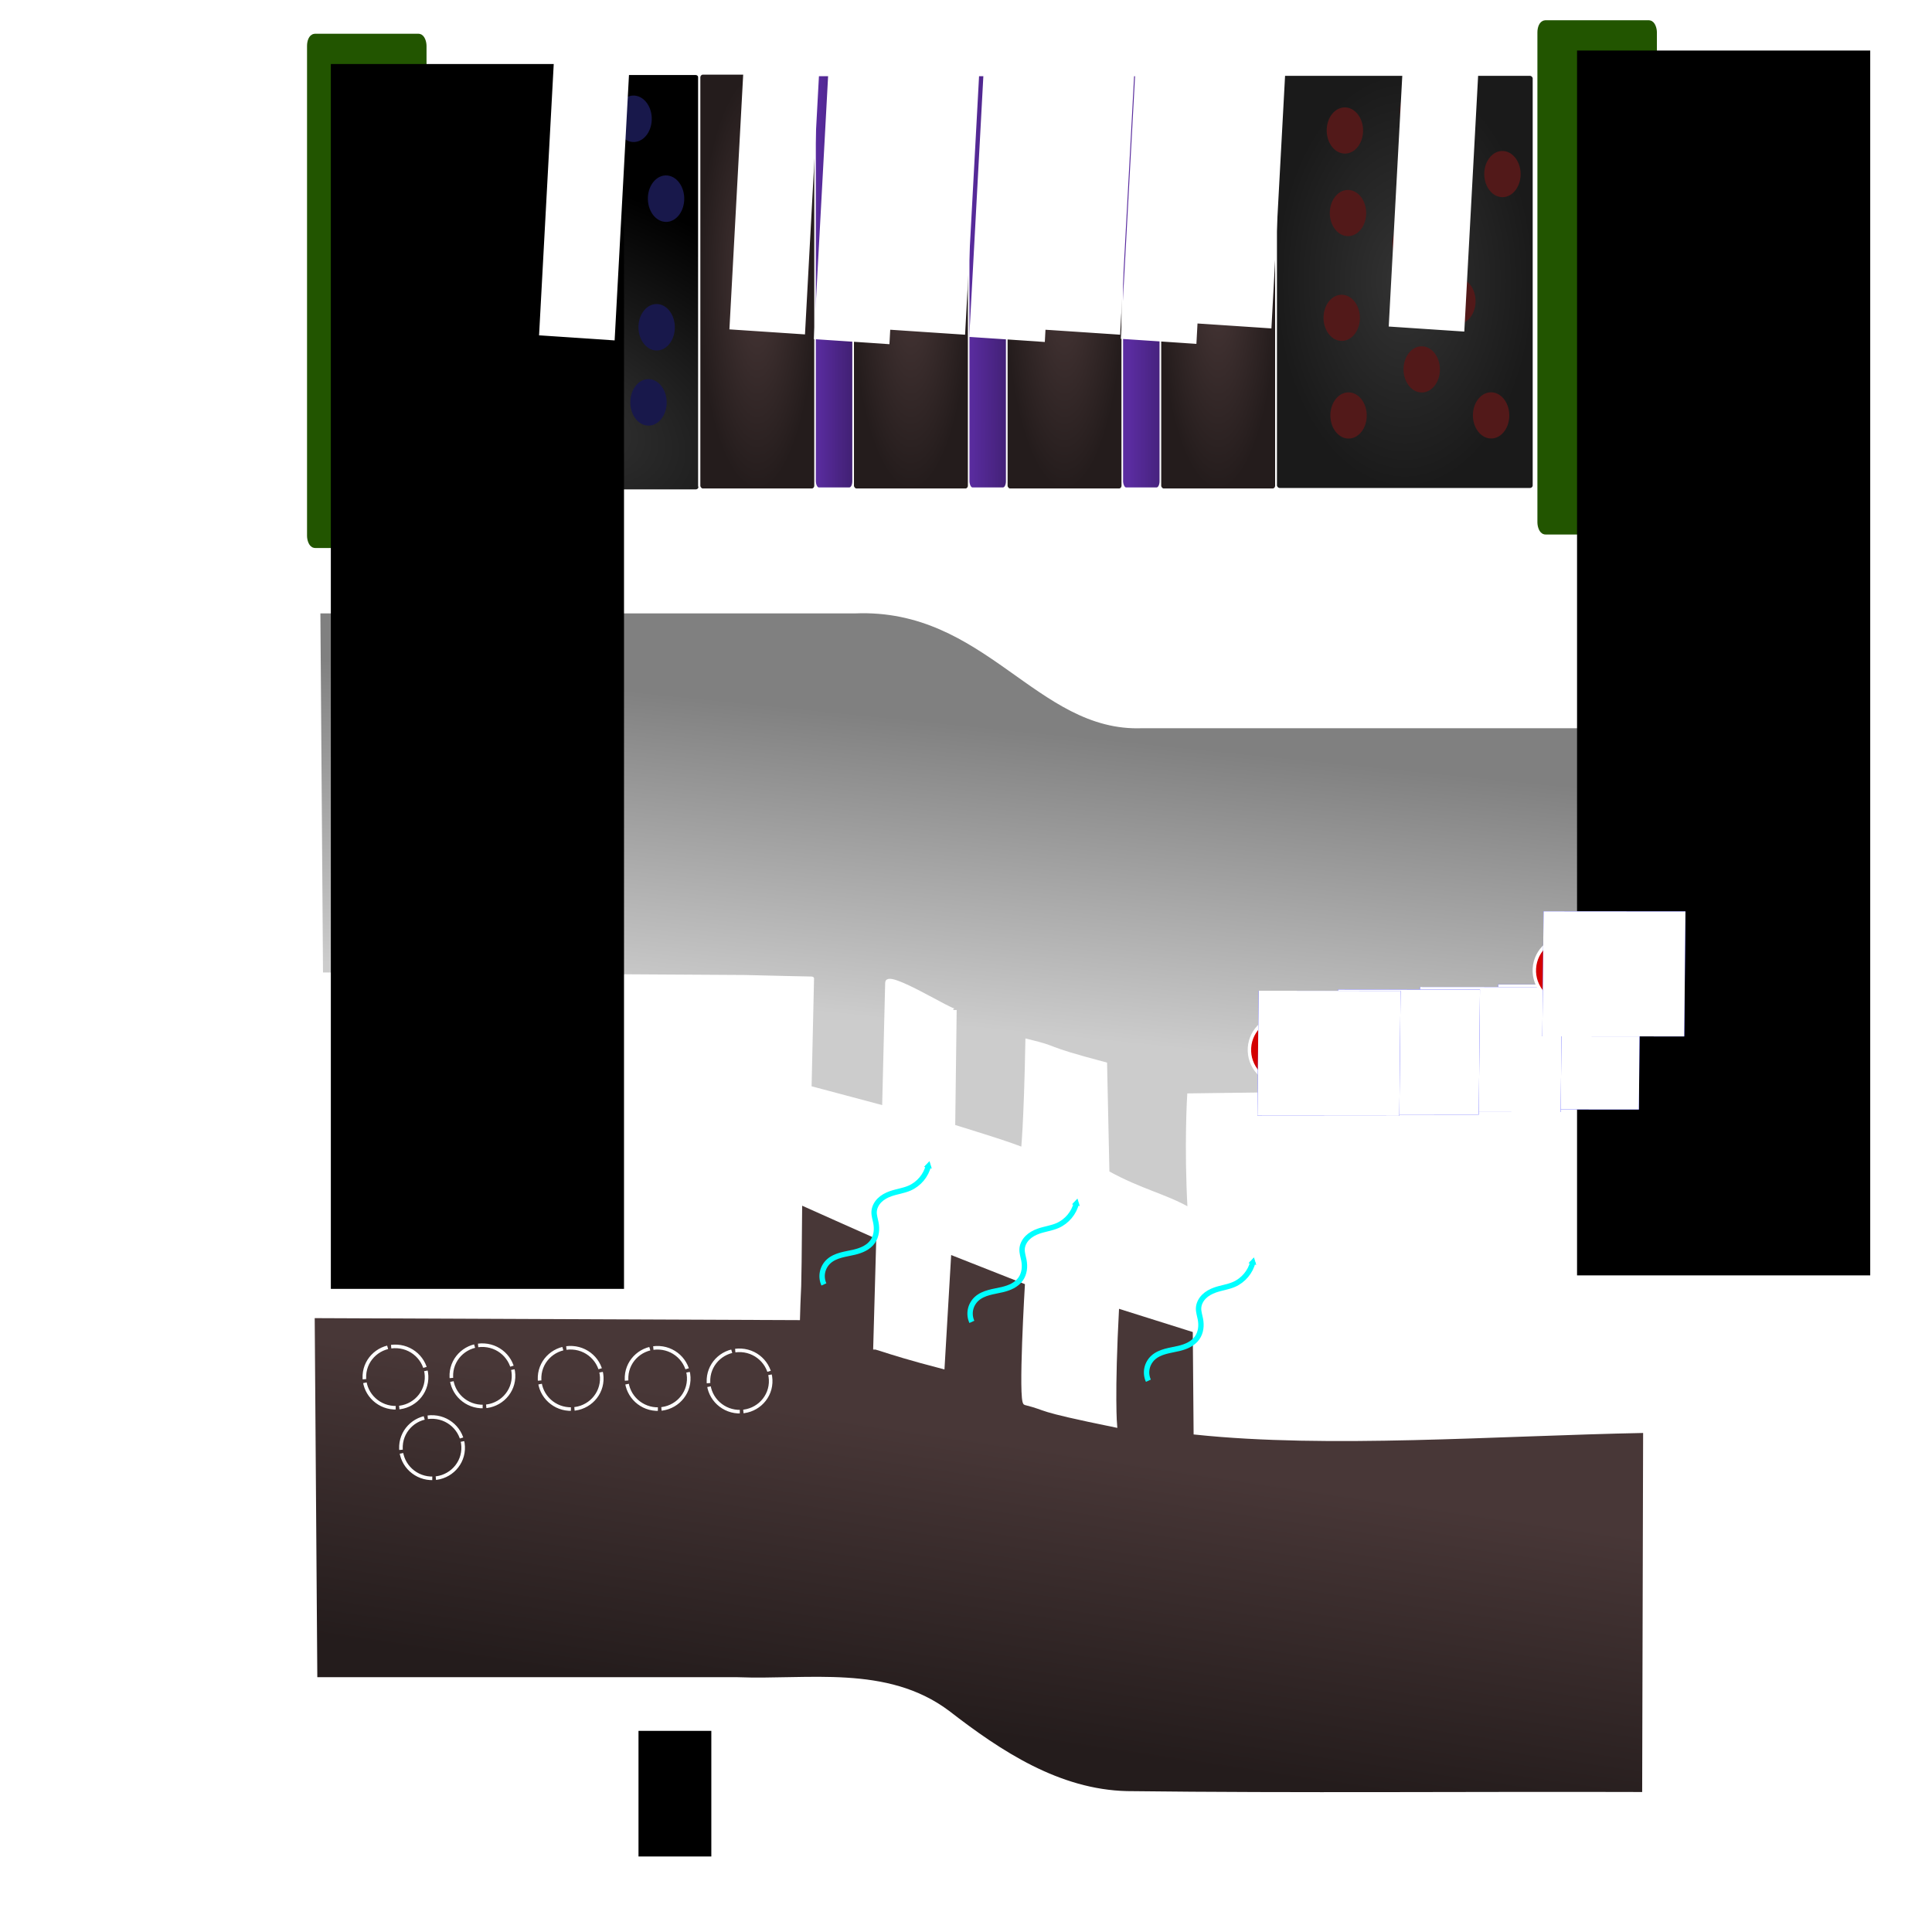 <?xml version="1.0" encoding="UTF-8" standalone="no"?>
<!-- Created with Inkscape (http://www.inkscape.org/) -->

<svg
   xmlns:osb="http://www.openswatchbook.org/uri/2009/osb"
   xmlns:dc="http://purl.org/dc/elements/1.1/"
   xmlns:cc="http://creativecommons.org/ns#"
   xmlns:rdf="http://www.w3.org/1999/02/22-rdf-syntax-ns#"
   xmlns:svg="http://www.w3.org/2000/svg"
   xmlns="http://www.w3.org/2000/svg"
   xmlns:xlink="http://www.w3.org/1999/xlink"
   xmlns:sodipodi="http://sodipodi.sourceforge.net/DTD/sodipodi-0.dtd"
   xmlns:inkscape="http://www.inkscape.org/namespaces/inkscape"
   width="1080mm"
   height="1080mm"
   viewBox="0 0 1080 1080"
   version="1.1"
   id="svg8"
   inkscape:version="0.92.4 (5da689c313, 2019-01-14)"
   sodipodi:docname="multiple quantum wells band with 3 photons.svg"
   inkscape:export-filename="C:\Users\buiba\Documents\GitHub\LEDLabGaN\GaN Android App v2\App Creation Material\Quantum Wells Lesson\Lesson II\4\45.png"
   inkscape:export-xdpi="25.400002"
   inkscape:export-ydpi="25.400002">
  <defs
     id="defs2">
    <marker
       inkscape:stockid="TriangleOutM"
       orient="auto"
       refY="0"
       refX="0"
       id="marker3010"
       style="overflow:visible"
       inkscape:isstock="true">
      <path
         inkscape:connector-curvature="0"
         id="path3008"
         d="M 5.77,0 -2.88,5 V -5 Z"
         style="fill:#00ffff;fill-opacity:1;fill-rule:evenodd;stroke:#00ffff;stroke-width:1pt;stroke-opacity:1"
         transform="scale(0.4)" />
    </marker>
    <inkscape:path-effect
       effect="spiro"
       id="path-effect3006"
       is_visible="true" />
    <marker
       inkscape:isstock="true"
       style="overflow:visible"
       id="marker2744"
       refX="0"
       refY="0"
       orient="auto"
       inkscape:stockid="TriangleOutM"
       inkscape:collect="always">
      <path
         transform="scale(0.4)"
         style="fill:#00ffff;fill-opacity:1;fill-rule:evenodd;stroke:#00ffff;stroke-width:1pt;stroke-opacity:1"
         d="M 5.77,0 -2.88,5 V -5 Z"
         id="path2742"
         inkscape:connector-curvature="0" />
    </marker>
    <inkscape:path-effect
       is_visible="true"
       id="path-effect2740"
       effect="spiro" />
    <marker
       inkscape:isstock="true"
       style="overflow:visible"
       id="marker4590"
       refX="0.0"
       refY="0.0"
       orient="auto"
       inkscape:stockid="TriangleOutM">
      <path
         transform="scale(0.4)"
         style="fill-rule:evenodd;stroke:#00ffff;stroke-width:1pt;stroke-opacity:1;fill:#00ffff;fill-opacity:1"
         d="M 5.77,0.0 L -2.88,5.0 L -2.88,-5.0 L 5.77,0.0 z "
         id="path4588" />
    </marker>
    <inkscape:path-effect
       is_visible="true"
       id="path-effect4586"
       effect="spiro" />
    <marker
       inkscape:stockid="TriangleOutL"
       orient="auto"
       refY="0.0"
       refX="0.0"
       id="TriangleOutL"
       style="overflow:visible"
       inkscape:isstock="true">
      <path
         id="path2014"
         d="M 5.77,0.0 L -2.88,5.0 L -2.88,-5.0 L 5.77,0.0 z "
         style="fill-rule:evenodd;stroke:#00ffff;stroke-width:1pt;stroke-opacity:1;fill:#00ffff;fill-opacity:1"
         transform="scale(0.8)" />
    </marker>
    <marker
       inkscape:stockid="Arrow1Lend"
       orient="auto"
       refY="0.0"
       refX="0.0"
       id="marker2250"
       style="overflow:visible;"
       inkscape:isstock="true">
      <path
         id="path2248"
         d="M 0.0,0.0 L 5.0,-5.0 L -12.5,0.0 L 5.0,5.0 L 0.0,0.0 z "
         style="fill-rule:evenodd;stroke:#00ffff;stroke-width:1pt;stroke-opacity:1;fill:#00ffff;fill-opacity:1"
         transform="scale(0.8) rotate(180) translate(12.5,0)" />
    </marker>
    <marker
       inkscape:stockid="Arrow1Send"
       orient="auto"
       refY="0.0"
       refX="0.0"
       id="Arrow1Send"
       style="overflow:visible;"
       inkscape:isstock="true">
      <path
         id="path1887"
         d="M 0.0,0.0 L 5.0,-5.0 L -12.5,0.0 L 5.0,5.0 L 0.0,0.0 z "
         style="fill-rule:evenodd;stroke:#00ffff;stroke-width:1pt;stroke-opacity:1;fill:#00ffff;fill-opacity:1"
         transform="scale(0.2) rotate(180) translate(6,0)" />
    </marker>
    <marker
       inkscape:stockid="Arrow1Lend"
       orient="auto"
       refY="0.0"
       refX="0.0"
       id="Arrow1Lend"
       style="overflow:visible;"
       inkscape:isstock="true">
      <path
         id="path1875"
         d="M 0.0,0.0 L 5.0,-5.0 L -12.5,0.0 L 5.0,5.0 L 0.0,0.0 z "
         style="fill-rule:evenodd;stroke:#00ffff;stroke-width:1pt;stroke-opacity:1;fill:#00ffff;fill-opacity:1"
         transform="scale(0.8) rotate(180) translate(12.5,0)" />
    </marker>
    <marker
       inkscape:stockid="Arrow1Mend"
       orient="auto"
       refY="0.0"
       refX="0.0"
       id="Arrow1Mend"
       style="overflow:visible;"
       inkscape:isstock="true">
      <path
         id="path1881"
         d="M 0.0,0.0 L 5.0,-5.0 L -12.5,0.0 L 5.0,5.0 L 0.0,0.0 z "
         style="fill-rule:evenodd;stroke:#00ffff;stroke-width:1pt;stroke-opacity:1;fill:#00ffff;fill-opacity:1"
         transform="scale(0.4) rotate(180) translate(10,0)" />
    </marker>
    <inkscape:path-effect
       effect="spiro"
       id="path-effect1870"
       is_visible="true" />
    <inkscape:path-effect
       effect="simplify"
       id="path-effect2964"
       is_visible="true"
       steps="1"
       threshold="0.01"
       smooth_angles="360"
       helper_size="0"
       simplify_individual_paths="false"
       simplify_just_coalesce="false"
       simplifyindividualpaths="false"
       simplifyJustCoalesce="false" />
    <linearGradient
       inkscape:collect="always"
       id="linearGradient2546">
      <stop
         style="stop-color:#000087;stop-opacity:1"
         offset="0"
         id="stop2542" />
      <stop
         style="stop-color:#070505;stop-opacity:0"
         offset="1"
         id="stop2544" />
    </linearGradient>
    <linearGradient
       inkscape:collect="always"
       id="linearGradient2447">
      <stop
         style="stop-color:#000080;stop-opacity:1;"
         offset="0"
         id="stop2443" />
      <stop
         style="stop-color:#808080;stop-opacity:0"
         offset="1"
         id="stop2445" />
    </linearGradient>
    <linearGradient
       inkscape:collect="always"
       id="linearGradient2433">
      <stop
         style="stop-color:#333333;stop-opacity:1;"
         offset="0"
         id="stop2429" />
      <stop
         style="stop-color:#1a1a1a;stop-opacity:1"
         offset="1"
         id="stop2431" />
    </linearGradient>
    <linearGradient
       inkscape:collect="always"
       id="linearGradient2401">
      <stop
         style="stop-color:#333333;stop-opacity:1"
         offset="0"
         id="stop2397" />
      <stop
         style="stop-color:#000000;stop-opacity:1"
         offset="1"
         id="stop2399" />
    </linearGradient>
    <linearGradient
       id="linearGradient2179"
       inkscape:collect="always">
      <stop
         id="stop2175"
         offset="0"
         style="stop-color:#000080;stop-opacity:1" />
      <stop
         id="stop2177"
         offset="1"
         style="stop-color:#0000ff;stop-opacity:1" />
    </linearGradient>
    <linearGradient
       id="linearGradient2147"
       osb:paint="gradient">
      <stop
         style="stop-color:#0000ff;stop-opacity:1"
         offset="0"
         id="stop2143" />
      <stop
         style="stop-color:#000080;stop-opacity:1"
         offset="1"
         id="stop2145" />
    </linearGradient>
    <linearGradient
       inkscape:collect="always"
       id="linearGradient2107">
      <stop
         style="stop-color:#483737;stop-opacity:1"
         offset="0"
         id="stop2103" />
      <stop
         style="stop-color:#241c1c;stop-opacity:1"
         offset="1"
         id="stop2105" />
    </linearGradient>
    <radialGradient
       inkscape:collect="always"
       xlink:href="#linearGradient2107"
       id="radialGradient2131"
       gradientUnits="userSpaceOnUse"
       gradientTransform="matrix(0.622,0.84,-0.49,0.363,191.551,-98.89)"
       cx="222.146"
       cy="-879.735"
       fx="222.146"
       fy="-879.735"
       r="371.549" />
    <radialGradient
       inkscape:collect="always"
       xlink:href="#linearGradient2179"
       id="radialGradient2153"
       gradientUnits="userSpaceOnUse"
       gradientTransform="matrix(1.15,-0.805,0.959,1.371,92.175,746.953)"
       cx="787.721"
       cy="-219.451"
       fx="787.721"
       fy="-219.451"
       r="236.619" />
    <radialGradient
       inkscape:collect="always"
       xlink:href="#linearGradient2546"
       id="radialGradient2163"
       gradientUnits="userSpaceOnUse"
       gradientTransform="matrix(1.716,0.145,-0.233,2.187,-677.742,-85.349)"
       cx="935.23"
       cy="-48.367"
       fx="935.23"
       fy="-48.367"
       r="27.915" />
    <radialGradient
       inkscape:collect="always"
       xlink:href="#linearGradient2546"
       id="radialGradient2169"
       gradientUnits="userSpaceOnUse"
       gradientTransform="matrix(2.265,-0.356,0.192,1.952,-933.506,695.913)"
       cx="809.003"
       cy="-436.114"
       fx="809.003"
       fy="-436.114"
       r="29.67" />
    <radialGradient
       inkscape:collect="always"
       xlink:href="#linearGradient2179"
       id="radialGradient2236"
       gradientUnits="userSpaceOnUse"
       gradientTransform="matrix(1.15,-0.805,0.959,1.371,562.813,746.953)"
       cx="510.333"
       cy="-371.315"
       fx="510.333"
       fy="-371.315"
       r="236.619" />
    <radialGradient
       inkscape:collect="always"
       xlink:href="#linearGradient2447"
       id="radialGradient2449"
       cx="663.532"
       cy="-331.692"
       fx="663.532"
       fy="-331.692"
       r="29.67"
       gradientTransform="matrix(2.875,1.054,-1.484,3.752,-1736.213,213.218)"
       gradientUnits="userSpaceOnUse" />
    <radialGradient
       inkscape:collect="always"
       xlink:href="#linearGradient2546"
       id="radialGradient2529"
       gradientUnits="userSpaceOnUse"
       gradientTransform="matrix(1.804,0.243,-0.251,1.692,-614.916,-104.652)"
       cx="734.03"
       cy="-117.57"
       fx="734.03"
       fy="-117.57"
       r="27.915" />
    <radialGradient
       inkscape:collect="always"
       xlink:href="#linearGradient2546"
       id="radialGradient2537"
       gradientUnits="userSpaceOnUse"
       gradientTransform="matrix(1.093,1.373,-1.575,1.378,-577.415,-793.189)"
       cx="663.532"
       cy="-331.692"
       fx="663.532"
       fy="-331.692"
       r="29.67" />
    <radialGradient
       inkscape:collect="always"
       xlink:href="#linearGradient2546"
       id="radialGradient2615"
       gradientUnits="userSpaceOnUse"
       gradientTransform="matrix(1.104,1.385,-1.562,1.36,-584.216,-800.942)"
       cx="663.532"
       cy="-331.692"
       fx="663.532"
       fy="-331.692"
       r="29.67" />
    <radialGradient
       inkscape:collect="always"
       xlink:href="#linearGradient2546"
       id="radialGradient2704"
       cx="783.418"
       cy="-298.443"
       fx="783.418"
       fy="-298.443"
       r="27.915"
       gradientTransform="matrix(1.661,0.64,-0.802,2.167,-761.654,-151.896)"
       gradientUnits="userSpaceOnUse" />
    <radialGradient
       inkscape:collect="always"
       xlink:href="#linearGradient2546"
       id="radialGradient2742"
       cx="651.788"
       cy="-158.012"
       fx="651.788"
       fy="-158.012"
       r="27.915"
       gradientTransform="matrix(1.587,-0.047,-0.011,2.163,-382.899,207.695)"
       gradientUnits="userSpaceOnUse" />
    <marker
       inkscape:stockid="EmptyTriangleInM"
       orient="auto"
       refY="0"
       refX="0"
       id="EmptyTriangleInM-2"
       style="overflow:visible"
       inkscape:isstock="true">
      <path
         inkscape:connector-curvature="0"
         id="path999-9"
         d="M 5.77,0 -2.88,5 V -5 Z"
         style="fill:#ffffff;fill-opacity:1;fill-rule:evenodd;stroke:#ffffff;stroke-width:1pt;stroke-opacity:1"
         transform="matrix(-0.4,0,0,-0.4,1.8,0)" />
    </marker>
    <linearGradient
       gradientTransform="matrix(0.942,0,0,0.942,748.634,-221.591)"
       inkscape:collect="always"
       xlink:href="#linearGradient982"
       id="linearGradient984"
       x1="231.99"
       y1="72.83"
       x2="249.018"
       y2="-94.973"
       gradientUnits="userSpaceOnUse" />
    <linearGradient
       inkscape:collect="always"
       id="linearGradient982">
      <stop
         style="stop-color:#cccccc;stop-opacity:1"
         offset="0"
         id="stop978" />
      <stop
         style="stop-color:#808080;stop-opacity:1"
         offset="1"
         id="stop980" />
    </linearGradient>
    <linearGradient
       inkscape:collect="always"
       xlink:href="#linearGradient2107"
       id="linearGradient1186"
       x1="1003.01"
       y1="36.638"
       x2="979.037"
       y2="198.804"
       gradientUnits="userSpaceOnUse"
       gradientTransform="matrix(0.942,0,0,0.942,30.302,30.276)" />
    <radialGradient
       inkscape:collect="always"
       xlink:href="#linearGradient2401"
       id="radialGradient1589-3"
       gradientUnits="userSpaceOnUse"
       gradientTransform="matrix(0.68,-1.076,2.238,0.868,1130.754,1028.208)"
       cx="596.017"
       cy="-535.643"
       fx="596.017"
       fy="-535.643"
       r="236.619" />
    <radialGradient
       inkscape:collect="always"
       xlink:href="#linearGradient2107"
       id="radialGradient1257-0"
       gradientUnits="userSpaceOnUse"
       gradientTransform="matrix(0.68,-2.018,2.238,1.628,1176.166,2357.339)"
       cx="370.882"
       cy="-232.243"
       fx="370.882"
       fy="-232.243"
       r="236.619" />
    <radialGradient
       inkscape:collect="always"
       xlink:href="#linearGradient2433"
       id="radialGradient2435-9"
       cx="224.894"
       cy="-231.402"
       fx="224.894"
       fy="-231.402"
       r="237.057"
       gradientTransform="matrix(3.576,1.689,-1.829,2.494,-1152.297,927.293)"
       gradientUnits="userSpaceOnUse" />
    <radialGradient
       inkscape:collect="always"
       xlink:href="#linearGradient2433"
       id="radialGradient1521"
       cx="231.36"
       cy="-218.379"
       fx="231.36"
       fy="-218.379"
       r="236.784"
       gradientTransform="matrix(1,0,0,1.291,0,62.065)"
       gradientUnits="userSpaceOnUse" />
    <linearGradient
       inkscape:collect="always"
       id="linearGradient1006">
      <stop
         style="stop-color:#5a2ca0;stop-opacity:1"
         offset="0"
         id="stop1002" />
      <stop
         style="stop-color:#2d1650;stop-opacity:1"
         offset="1"
         id="stop1004" />
    </linearGradient>
    <linearGradient
       inkscape:collect="always"
       xlink:href="#linearGradient1006"
       id="linearGradient1546"
       x1="457.209"
       y1="-277.417"
       x2="629.119"
       y2="-277.417"
       gradientUnits="userSpaceOnUse"
       gradientTransform="matrix(1.661,0,0,1.659,-294.807,118.565)" />
    <linearGradient
       inkscape:collect="always"
       xlink:href="#linearGradient1006"
       id="linearGradient1548"
       gradientUnits="userSpaceOnUse"
       x1="457.209"
       y1="-277.417"
       x2="629.119"
       y2="-277.417"
       gradientTransform="matrix(1.661,0,0,1.659,-294.807,118.565)" />
    <linearGradient
       inkscape:collect="always"
       xlink:href="#linearGradient1006"
       id="linearGradient1589"
       x1="459.074"
       y1="-277.417"
       x2="627.255"
       y2="-277.417"
       gradientUnits="userSpaceOnUse"
       gradientTransform="translate(0,-1.449)" />
    <linearGradient
       inkscape:collect="always"
       xlink:href="#linearGradient1006"
       id="linearGradient1593"
       x1="459.074"
       y1="-277.417"
       x2="627.255"
       y2="-277.417"
       gradientUnits="userSpaceOnUse"
       gradientTransform="translate(0,-1.449)" />
    <linearGradient
       inkscape:collect="always"
       xlink:href="#linearGradient1006"
       id="linearGradient1595"
       gradientUnits="userSpaceOnUse"
       x1="492.029"
       y1="-277.417"
       x2="803.016"
       y2="-277.417"
       gradientTransform="translate(0,-1.449)" />
    <linearGradient
       inkscape:collect="always"
       xlink:href="#linearGradient1006"
       id="linearGradient1597"
       gradientUnits="userSpaceOnUse"
       x1="459.074"
       y1="-277.417"
       x2="775.554"
       y2="-283.21"
       gradientTransform="translate(0,-1.449)" />
    <radialGradient
       inkscape:collect="always"
       xlink:href="#linearGradient2107"
       id="radialGradient1730"
       cx="676.32"
       cy="-41.598"
       fx="676.32"
       fy="-41.598"
       r="94.299"
       gradientTransform="matrix(1,0,0,5.17,0,173.483)"
       gradientUnits="userSpaceOnUse" />
    <radialGradient
       inkscape:collect="always"
       xlink:href="#linearGradient2107"
       id="radialGradient1734"
       cx="921.32"
       cy="-41.596"
       fx="921.32"
       fy="-41.596"
       r="94.299"
       gradientTransform="matrix(1,0,0,5.17,0,173.474)"
       gradientUnits="userSpaceOnUse" />
    <radialGradient
       inkscape:collect="always"
       xlink:href="#linearGradient2107"
       id="radialGradient1738"
       cx="1166.32"
       cy="-41.586"
       fx="1166.32"
       fy="-41.586"
       r="94.299"
       gradientTransform="matrix(1,0,0,5.17,0,173.43)"
       gradientUnits="userSpaceOnUse" />
    <radialGradient
       inkscape:collect="always"
       xlink:href="#linearGradient2107"
       id="radialGradient1742"
       cx="1411.32"
       cy="-41.283"
       fx="1411.32"
       fy="-41.283"
       r="94.299"
       gradientTransform="matrix(1,0,0,5.167,0,172.031)"
       gradientUnits="userSpaceOnUse" />
    <marker
       inkscape:stockid="TriangleOutM"
       orient="auto"
       refY="0"
       refX="0"
       id="TriangleOutM"
       style="overflow:visible"
       inkscape:isstock="true"
       inkscape:collect="always">
      <path
         inkscape:connector-curvature="0"
         id="path2017"
         d="M 5.77,0 -2.88,5 V -5 Z"
         style="fill:#00ffff;fill-opacity:1;fill-rule:evenodd;stroke:#00ffff;stroke-width:1pt;stroke-opacity:1"
         transform="scale(0.4)" />
    </marker>
    <inkscape:path-effect
       effect="spiro"
       id="path-effect1870-7"
       is_visible="true" />
  </defs>
  <sodipodi:namedview
     id="base"
     pagecolor="#12217a"
     bordercolor="#666666"
     borderopacity="1.0"
     inkscape:pageopacity="0"
     inkscape:pageshadow="2"
     inkscape:zoom="0.26534883"
     inkscape:cx="2232.2135"
     inkscape:cy="1909.356"
     inkscape:document-units="mm"
     inkscape:current-layer="g2884"
     showgrid="false"
     inkscape:pagecheckerboard="false"
     inkscape:window-width="2256"
     inkscape:window-height="1410"
     inkscape:window-x="-11"
     inkscape:window-y="-11"
     inkscape:window-maximized="1" />
  <g
     inkscape:label="Layer 1"
     inkscape:groupmode="layer"
     id="layer1"
     transform="translate(0,783)">
    <g
       style="stroke-width:1.091"
       id="g8319"
       transform="matrix(0.945,0.054,-0.057,0.886,-2635.654,661.184)" />
    <flowRoot
       xml:space="preserve"
       id="flowRoot3551"
       style="font-style:normal;font-weight:normal;font-size:40px;line-height:1.25;font-family:sans-serif;letter-spacing:0px;word-spacing:0px;fill:#000000;fill-opacity:1;stroke:none;stroke-width:1.279"
       transform="matrix(0.775,0,0,0.79,-62.691,-266.213)"><flowRegion
         id="flowRegion3553"><rect
           id="rect3555"
           width="52.528"
           height="88.893"
           x="541.442"
           y="570.599" /></flowRegion><flowPara
         id="flowPara3557" /></flowRoot>    <g
       transform="matrix(0.945,0.054,-0.057,0.886,-480.994,338.979)"
       id="g4055"
       style="stroke-width:1.091" />
    <g
       id="g2884"
       transform="matrix(0.886,0,0,0.886,71.413,10.363)"
       style="stroke-width:1.128">
      <g
         style="stroke-width:0.939"
         id="g2475"
         transform="matrix(1.213,0,0,1.19,869.541,-62.205)" />
      <flowRoot
         xml:space="preserve"
         id="flowRoot2940"
         style="fill:black;fill-opacity:1;stroke:none;font-family:sans-serif;font-style:normal;font-weight:normal;font-size:40px;line-height:1.25;letter-spacing:0px;word-spacing:0px"><flowRegion
           id="flowRegion2942"><rect
             id="rect2944"
             width="778.127"
             height="959.335"
             x="1556.255"
             y="3074.588" /></flowRegion><flowPara
           id="flowPara2946" /></flowRoot>      <g
         transform="matrix(1.197,0,0,1.198,-588.162,-59.664)"
         id="g1613"
         style="stroke-width:1.063">
        <g
           transform="translate(-743.302,95.604)"
           id="g1299"
           style="fill:#ffffff;stroke-width:1.063">
          <g
             id="g1897"
             transform="translate(572.726,150.419)"
             style="fill:#ffffff;stroke-width:1.063">
            <g
               transform="translate(-217.351,-39.531)"
               id="g1826-3"
               style="fill:#ffffff;stroke-width:1.063" />
          </g>
        </g>
        <g
           id="g1804"
           transform="matrix(0.731,0,0,0.732,718.766,-70.305)"
           style="fill:#ffffff;stroke-width:1.453">
          <path
             inkscape:connector-curvature="0"
             id="path843-3"
             d="m -304.141,-464.537 -2.232,840.303"
             style="fill:#ffffff;fill-opacity:1;stroke:#ffffff;stroke-width:6.441;stroke-linecap:butt;stroke-linejoin:miter;stroke-miterlimit:4;stroke-dasharray:none;stroke-opacity:1;marker-start:url(#EmptyTriangleInM-2)" />
          <flowRoot
             transform="matrix(0.322,0,0,0.283,-435.85,-600.255)"
             style="font-style:normal;font-weight:normal;font-size:40px;line-height:1.25;font-family:sans-serif;letter-spacing:0px;word-spacing:0px;fill:#ffffff;fill-opacity:1;stroke:none;stroke-width:1.128"
             id="flowRoot1807-9"
             xml:space="preserve"><flowRegion
               style="fill:#ffffff;stroke-width:1.128"
               id="flowRegion1809-1"><rect
                 style="fill:#ffffff;stroke-width:1.128"
                 y="356.447"
                 x="214.152"
                 height="250.518"
                 width="294.965"
                 id="rect1811-7" /></flowRegion><flowPara
               style="font-weight:normal;font-size:192px;fill:#ffffff;stroke-width:1.128"
               id="flowPara1813-6">E</flowPara></flowRoot>        </g>
        <g
           transform="matrix(1.024,0,0,1,-379.83,220.829)"
           id="g1918"
           style="fill:#ffffff;stroke-width:0.931" />
        <path
           id="path1101"
           d="m 993.849,-336.3 -0.572,267.079 -1.291,591.689 z"
           style="fill:#ffffff;fill-opacity:1;fill-rule:nonzero;stroke:none;stroke-width:0.249"
           inkscape:connector-curvature="0" />
        <path
           style="fill:url(#linearGradient984);fill-opacity:1;stroke:#ffffff;stroke-width:1.884;stroke-linecap:butt;stroke-linejoin:miter;stroke-miterlimit:4;stroke-dasharray:none;stroke-opacity:1"
           d="M 591.956,-375.538 H 874.662 c 69.434,-2.829 96.267,62.7 151.477,60.466 h 267.905 l -0.508,190.999 -242.807,3.207 c 0,0 -1.679,26.368 0.204,60.149 -12.705,-7.297 -25.379,-9.645 -43.072,-19.394 -1.235,-57.175 -1.235,-57.175 -1.235,-57.175 -35.495,-9.386 -22.802,-7.862 -41.182,-12.267 -0.827,44.677 -2.332,57.844 -2.332,57.844 8.169,0.824 -36.542,-12.749 -36.542,-12.749 l 0.776,-61.265 c -0.027,2.1 -35.649,-20.579 -35.801,-14.416 l -1.617,65.704 -39.071,-10.391 1.308,-57.471 c 0,-0.211 0,0 -35.491,-0.919 l -223.33,-1.328 z"
           id="path924"
           inkscape:connector-curvature="0"
           sodipodi:nodetypes="ccccccccscscsscccccc" />
        <path
           style="fill:url(#linearGradient1186);fill-opacity:1;stroke:#ffffff;stroke-width:1.884;stroke-linecap:butt;stroke-linejoin:miter;stroke-miterlimit:4;stroke-dasharray:none;stroke-opacity:1"
           d="m 588.96,-4.389 255.796,1.053 c 0.66,-24.411 0.664,-0.664 1.16,-60.76 6.745,3.074 40.94,18.244 40.94,18.244 l -1.65,58.971 c 0.064,-2.268 0,0 35.769,9.266 l 3.539,-60.409 40.726,16.052 c 0,0 -3.758,62.625 -0.826,63.363 13.637,3.432 2.657,2.657 47.492,11.792 0,0 -1.451,-15.389 1.072,-62.795 l 40.691,12.797 0.441,53.783 c 70.056,7.366 157.122,0.669 236.941,-0.892 l -0.508,190.999 c -90.841,-0.301 -181.71,0.614 -272.532,-0.48 C 982.019,245.73 951.17,225.416 923.686,204.115 891.393,179.924 850.223,188.047 812.798,186.604 H 590.347 Z"
           id="path924-5"
           inkscape:connector-curvature="0"
           sodipodi:nodetypes="ccccscccsscccccccccc" />
      </g>
      <g
         style="stroke-width:1.638"
         transform="matrix(0.777,0,0,0.777,286.878,-103.126)"
         id="g1409">
        <g
           style="stroke-width:1.638"
           transform="translate(480.279,-121.921)"
           id="g1956">
          <ellipse
             ry="27.523"
             rx="27.915"
             cy="-237.919"
             cx="-52.729"
             id="ellipse1938"
             style="opacity:1;fill:#d40000;fill-opacity:1;stroke:#ffffff;stroke-width:2.759;stroke-miterlimit:4;stroke-dasharray:none;stroke-opacity:1"
             transform="matrix(0.998,0.062,-0.059,0.998,386.784,190.475)" />
          <flowRoot
             transform="matrix(0.469,3.9292212e-4,-0.004,0.418,-63.292,-610.71)"
             style="font-style:normal;font-weight:normal;font-size:192px;line-height:1.25;font-family:sans-serif;letter-spacing:0px;word-spacing:0px;fill:#0000ff;fill-opacity:1;stroke:none;stroke-width:0.867"
             id="flowRoot1946"
             xml:space="preserve"><flowRegion
               style="font-size:192px;fill:#0000ff;stroke-width:0.234"
               id="flowRegion1942"><rect
                 style="font-size:192px;fill:#0000ff;stroke-width:0.867"
                 y="1224.747"
                 x="844.286"
                 height="242.857"
                 width="245.714"
                 id="rect1940" /></flowRegion><flowPara
               style="font-size:192px;fill:#0000ff;stroke-width:0.234"
               id="flowPara1944">-</flowPara></flowRoot>          <flowRoot
             xml:space="preserve"
             id="flowRoot1954"
             style="font-style:normal;font-weight:normal;font-size:192px;line-height:1.25;font-family:sans-serif;letter-spacing:0px;word-spacing:0px;fill:#ffffff;fill-opacity:1;stroke:none;stroke-width:0.867"
             transform="matrix(0.469,3.9292148e-4,-0.004,0.418,-63.292,-610.71)"><flowRegion
               id="flowRegion1950"
               style="font-size:192px;fill:#ffffff;stroke-width:0.234"><rect
                 id="rect1948"
                 width="245.714"
                 height="242.857"
                 x="844.286"
                 y="1224.747"
                 style="font-size:192px;fill:#ffffff;stroke-width:0.867" /></flowRegion><flowPara
               id="flowPara1952"
               style="font-size:192px;fill:#ffffff;stroke-width:0.234">-</flowPara></flowRoot>        </g>
      </g>
      <ellipse
         cx="167.056"
         cy="-37.04"
         rx="19.641"
         ry="19.36"
         transform="matrix(0.998,0.062,-0.059,0.998,0,0)"
         style="opacity:1;fill:none;fill-opacity:1;stroke:#ffffff;stroke-width:2.256;stroke-miterlimit:4;stroke-dasharray:27.075, 2.256;stroke-dashoffset:0;stroke-opacity:1"
         id="ellipse1396" />
      <path
         inkscape:connector-curvature="0"
         id="path1227"
         d="m -463.766,-91.841 216.103,0.032 7.206,0.001 40.151,0.006 40.394,0.006"
         style="fill:#ffffff;stroke:#ffffff;stroke-width:11.281;stroke-linecap:butt;stroke-linejoin:miter;stroke-miterlimit:4;stroke-dasharray:2.82, 2.82;stroke-dashoffset:30;stroke-opacity:1"
         sodipodi:nodetypes="ccccc" />
      <g
         id="g1268">
        <g
           id="g1515"
           transform="matrix(1.268,0,0,1.272,747.771,211.748)"
           style="stroke-width:0.888">
          <g
             transform="matrix(0.312,0,0,0.212,-487.485,-721.952)"
             id="g1298-0"
             style="stroke-width:3.456">
            <g
               style="stroke-width:2.524"
               transform="matrix(1,0,0,1.875,45.412,428.945)"
               id="g1299-6">
              <rect
                 ry="4.423"
                 rx="5.645"
                 y="-509.941"
                 x="108.581"
                 height="519.575"
                 width="429.757"
                 id="rect3972-7"
                 style="opacity:1;fill:url(#radialGradient1589-3);fill-opacity:1;stroke:#ffffff;stroke-width:2.524;stroke-miterlimit:4;stroke-dasharray:none;stroke-dashoffset:0;stroke-opacity:1" />
              <g
                 style="stroke-width:2.524"
                 id="g1281-5">
                <ellipse
                   cx="187.741"
                   cy="-80.999"
                   rx="29.023"
                   ry="29.009"
                   transform="matrix(0.998,0.062,-0.059,0.998,0,0)"
                   style="opacity:1;fill:#18184b;fill-opacity:1;stroke:#ffffff;stroke-width:0;stroke-miterlimit:4;stroke-dasharray:none;stroke-dashoffset:0;stroke-opacity:1"
                   id="ellipse2527-1" />
                <ellipse
                   id="ellipse2758-2"
                   style="opacity:1;fill:#18184b;fill-opacity:1;stroke:#ffffff;stroke-width:0;stroke-miterlimit:4;stroke-dasharray:none;stroke-dashoffset:0;stroke-opacity:1"
                   transform="matrix(0.998,0.062,-0.059,0.998,0,0)"
                   ry="29.009"
                   rx="29.023"
                   cy="-207.198"
                   cx="161.346" />
                <ellipse
                   cx="170.841"
                   cy="-317.664"
                   rx="29.023"
                   ry="29.009"
                   transform="matrix(0.998,0.062,-0.059,0.998,0,0)"
                   style="opacity:1;fill:#18184b;fill-opacity:1;stroke:#ffffff;stroke-width:0;stroke-miterlimit:4;stroke-dasharray:none;stroke-dashoffset:0;stroke-opacity:1"
                   id="ellipse2760-3" />
                <ellipse
                   id="ellipse2762-4"
                   style="opacity:1;fill:#18184b;fill-opacity:1;stroke:#ffffff;stroke-width:0;stroke-miterlimit:4;stroke-dasharray:none;stroke-dashoffset:0;stroke-opacity:1"
                   transform="matrix(0.998,0.062,-0.059,0.998,0,0)"
                   ry="29.009"
                   rx="29.023"
                   cy="-440.692"
                   cx="157.62" />
                <ellipse
                   cx="252.771"
                   cy="-470.617"
                   rx="29.023"
                   ry="29.009"
                   transform="matrix(0.998,0.062,-0.059,0.998,0,0)"
                   style="opacity:1;fill:#18184b;fill-opacity:1;stroke:#ffffff;stroke-width:0;stroke-miterlimit:4;stroke-dasharray:none;stroke-dashoffset:0;stroke-opacity:1"
                   id="ellipse2764-4" />
                <ellipse
                   id="ellipse2766-6"
                   style="opacity:1;fill:#18184b;fill-opacity:1;stroke:#ffffff;stroke-width:0;stroke-miterlimit:4;stroke-dasharray:none;stroke-dashoffset:0;stroke-opacity:1"
                   transform="matrix(0.998,0.062,-0.059,0.998,0,0)"
                   ry="29.009"
                   rx="29.023"
                   cy="-383.928"
                   cx="463.671" />
                <ellipse
                   cx="450.708"
                   cy="-128.414"
                   rx="29.023"
                   ry="29.009"
                   transform="matrix(0.998,0.062,-0.059,0.998,0,0)"
                   style="opacity:1;fill:#18184b;fill-opacity:1;stroke:#ffffff;stroke-width:0;stroke-miterlimit:4;stroke-dasharray:none;stroke-dashoffset:0;stroke-opacity:1"
                   id="ellipse2768-7" />
                <ellipse
                   id="ellipse2770-9"
                   style="opacity:1;fill:#18184b;fill-opacity:1;stroke:#ffffff;stroke-width:0;stroke-miterlimit:4;stroke-dasharray:none;stroke-dashoffset:0;stroke-opacity:1"
                   transform="matrix(0.998,0.062,-0.059,0.998,0,0)"
                   ry="29.009"
                   rx="29.023"
                   cy="-334.095"
                   cx="305.749" />
                <ellipse
                   cx="361.013"
                   cy="-226.682"
                   rx="29.023"
                   ry="29.009"
                   transform="matrix(0.998,0.062,-0.059,0.998,0,0)"
                   style="opacity:1;fill:#18184b;fill-opacity:1;stroke:#ffffff;stroke-width:0;stroke-miterlimit:4;stroke-dasharray:none;stroke-dashoffset:0;stroke-opacity:1"
                   id="ellipse2772-7" />
                <ellipse
                   id="ellipse2774-8"
                   style="opacity:1;fill:#18184b;fill-opacity:1;stroke:#ffffff;stroke-width:0;stroke-miterlimit:4;stroke-dasharray:none;stroke-dashoffset:0;stroke-opacity:1"
                   transform="matrix(0.998,0.062,-0.059,0.998,0,0)"
                   ry="29.009"
                   rx="29.023"
                   cy="-222.771"
                   cx="458.152" />
                <ellipse
                   id="ellipse2776-8"
                   style="opacity:1;fill:#18184b;fill-opacity:1;stroke:#ffffff;stroke-width:0;stroke-miterlimit:4;stroke-dasharray:none;stroke-dashoffset:0;stroke-opacity:1"
                   transform="matrix(0.998,0.062,-0.059,0.998,0,0)"
                   ry="29.009"
                   rx="29.023"
                   cy="-104.645"
                   cx="326.222" />
                <ellipse
                   cx="269.14"
                   cy="-191.968"
                   rx="29.023"
                   ry="29.009"
                   transform="matrix(0.998,0.062,-0.059,0.998,0,0)"
                   style="opacity:1;fill:#18184b;fill-opacity:1;stroke:#ffffff;stroke-width:0;stroke-miterlimit:4;stroke-dasharray:none;stroke-dashoffset:0;stroke-opacity:1"
                   id="ellipse2778-7" />
                <ellipse
                   id="ellipse2780-2"
                   style="opacity:1;fill:#18184b;fill-opacity:1;stroke:#ffffff;stroke-width:0;stroke-miterlimit:4;stroke-dasharray:none;stroke-dashoffset:0;stroke-opacity:1"
                   transform="matrix(0.998,0.062,-0.059,0.998,0,0)"
                   ry="29.009"
                   rx="29.023"
                   cy="-480.207"
                   cx="406.064" />
              </g>
            </g>
            <rect
               ry="8.296"
               rx="5.645"
               y="-526.811"
               x="1318.749"
               height="971.056"
               width="185.142"
               id="rect1237-6"
               style="opacity:1;fill:url(#radialGradient1742);fill-opacity:1;stroke:#ffffff;stroke-width:3.456;stroke-miterlimit:4;stroke-dasharray:none;stroke-dashoffset:0;stroke-opacity:1" />
            <rect
               style="opacity:1;fill:url(#radialGradient1738);fill-opacity:1;stroke:#ffffff;stroke-width:3.456;stroke-miterlimit:4;stroke-dasharray:none;stroke-dashoffset:0;stroke-opacity:1"
               id="rect1241-6"
               width="185.142"
               height="971.663"
               x="1073.749"
               y="-527.418"
               rx="5.645"
               ry="8.296" />
            <rect
               style="opacity:1;fill:url(#radialGradient1257-0);fill-opacity:1;stroke:#ffffff;stroke-width:10.368;stroke-miterlimit:4;stroke-dasharray:none;stroke-dashoffset:0;stroke-opacity:1"
               id="rect1255-1"
               width="185.142"
               height="971.682"
               x="828.749"
               y="-527.437"
               rx="5.645"
               ry="8.296" />
            <rect
               ry="8.296"
               rx="5.645"
               y="-527.441"
               x="583.749"
               height="971.686"
               width="185.142"
               id="rect1280-7"
               style="opacity:1;fill:url(#radialGradient1730);fill-opacity:1;stroke:#ffffff;stroke-width:3.456;stroke-miterlimit:4;stroke-dasharray:none;stroke-dashoffset:0;stroke-opacity:1" />
            <rect
               ry="8.296"
               rx="5.645"
               y="-527.437"
               x="828.749"
               height="971.682"
               width="185.142"
               id="rect1304-0"
               style="opacity:1;fill:url(#radialGradient1734);fill-opacity:1;stroke:#ffffff;stroke-width:3.456;stroke-miterlimit:4;stroke-dasharray:none;stroke-dashoffset:0;stroke-opacity:1" />
            <rect
               style="opacity:1;fill:none;fill-opacity:1;stroke:none;stroke-width:1.728;stroke-miterlimit:4;stroke-dasharray:none;stroke-dashoffset:0;stroke-opacity:1"
               id="rect1308-9"
               width="185.142"
               height="971.682"
               x="828.749"
               y="-527.437"
               rx="5.645"
               ry="8.296" />
          </g>
          <g
             transform="matrix(0.312,0,0,0.395,-186.26,-631.821)"
             id="g1266-3"
             style="stroke-width:2.529">
            <g
               style="stroke-width:2.529"
               id="g1157-3">
              <g
                 style="stroke-width:2.929"
                 transform="matrix(0.872,0,0,0.855,525.18,-63.097)"
                 id="g2303-8">
                <g
                   inkscape:transform-center-y="-22.933647"
                   inkscape:transform-center-x="46.864409"
                   style="fill:url(#radialGradient2435-9);fill-opacity:1;stroke-width:2.929"
                   id="g4836-2"
                   transform="translate(19.05,-0.321)">
                  <rect
                     style="opacity:1;fill:url(#radialGradient1521);fill-opacity:1;stroke:#ffffff;stroke-width:2.929;stroke-miterlimit:4;stroke-dasharray:none;stroke-dashoffset:0;stroke-opacity:1"
                     id="rect3976-0"
                     width="470.638"
                     height="608.24"
                     x="-3.959"
                     y="-522.499"
                     rx="6.475"
                     ry="5.196" />
                </g>
              </g>
              <g
                 transform="matrix(0.366,0,0,0.819,-365.511,-22.972)"
                 style="fill:url(#linearGradient1546);fill-opacity:1;stroke:#ffffff;stroke-width:4.619;stroke-miterlimit:4;stroke-dasharray:none"
                 id="g1249">
                <rect
                   ry="11.827"
                   rx="15.426"
                   y="-594.981"
                   x="461.383"
                   height="635.128"
                   width="163.562"
                   id="rect1247"
                   style="opacity:1;fill:url(#linearGradient1548);fill-opacity:1;stroke:#ffffff;stroke-width:4.619;stroke-miterlimit:4;stroke-dasharray:none;stroke-opacity:1" />
              </g>
              <g
                 id="g1573"
                 style="fill:url(#linearGradient1589);fill-opacity:1;stroke:#ffffff;stroke-width:4.619;stroke-miterlimit:4;stroke-dasharray:none"
                 transform="matrix(0.366,0,0,0.819,-120.511,-22.972)">
                <rect
                   style="opacity:1;fill:url(#linearGradient1597);fill-opacity:1;stroke:#ffffff;stroke-width:4.619;stroke-miterlimit:4;stroke-dasharray:none;stroke-opacity:1"
                   id="rect1571"
                   width="163.562"
                   height="635.128"
                   x="461.383"
                   y="-594.981"
                   rx="15.426"
                   ry="11.827" />
              </g>
              <g
                 transform="matrix(0.366,0,0,0.819,124.489,-22.962)"
                 style="fill:url(#linearGradient1593);fill-opacity:1;stroke:#ffffff;stroke-width:4.619;stroke-miterlimit:4;stroke-dasharray:none"
                 id="g1581">
                <rect
                   ry="11.827"
                   rx="15.426"
                   y="-594.981"
                   x="461.383"
                   height="635.128"
                   width="163.562"
                   id="rect1579"
                   style="opacity:1;fill:url(#linearGradient1595);fill-opacity:1;stroke:#ffffff;stroke-width:4.619;stroke-miterlimit:4;stroke-dasharray:none;stroke-opacity:1" />
              </g>
            </g>
            <g
               style="stroke-width:2.529"
               id="g1248-5">
              <ellipse
                 id="ellipse2784-3"
                 style="opacity:1;fill:#521919;fill-opacity:1;stroke:#ffffff;stroke-width:0;stroke-miterlimit:4;stroke-dasharray:none;stroke-dashoffset:0;stroke-opacity:1"
                 transform="matrix(0.998,0.062,-0.059,0.998,0,0)"
                 ry="29.009"
                 rx="29.023"
                 cy="-244.491"
                 cx="629.715" />
              <ellipse
                 cx="631.952"
                 cy="-376.477"
                 rx="29.023"
                 ry="29.009"
                 transform="matrix(0.998,0.062,-0.059,0.998,0,0)"
                 style="opacity:1;fill:#521919;fill-opacity:1;stroke:#ffffff;stroke-width:0;stroke-miterlimit:4;stroke-dasharray:none;stroke-dashoffset:0;stroke-opacity:1"
                 id="ellipse2786-9" />
              <ellipse
                 id="ellipse2788-8"
                 style="opacity:1;fill:#521919;fill-opacity:1;stroke:#ffffff;stroke-width:0;stroke-miterlimit:4;stroke-dasharray:none;stroke-dashoffset:0;stroke-opacity:1"
                 transform="matrix(0.998,0.062,-0.059,0.998,0,0)"
                 ry="29.009"
                 rx="29.023"
                 cy="-276.911"
                 cx="812.637" />
              <ellipse
                 cx="760.927"
                 cy="-187.776"
                 rx="29.023"
                 ry="29.009"
                 transform="matrix(0.998,0.062,-0.059,0.998,0,0)"
                 style="opacity:1;fill:#521919;fill-opacity:1;stroke:#ffffff;stroke-width:0;stroke-miterlimit:4;stroke-dasharray:none;stroke-dashoffset:0;stroke-opacity:1"
                 id="ellipse2790-0" />
              <ellipse
                 id="ellipse2792-6"
                 style="opacity:1;fill:#521919;fill-opacity:1;stroke:#ffffff;stroke-width:0;stroke-miterlimit:4;stroke-dasharray:none;stroke-dashoffset:0;stroke-opacity:1"
                 transform="matrix(0.998,0.062,-0.059,0.998,0,0)"
                 ry="29.009"
                 rx="29.023"
                 cy="-440.623"
                 cx="874.953" />
              <ellipse
                 cx="779.394"
                 cy="-434.644"
                 rx="29.023"
                 ry="29.009"
                 transform="matrix(0.998,0.062,-0.059,0.998,0,0)"
                 style="opacity:1;fill:#521919;fill-opacity:1;stroke:#ffffff;stroke-width:0;stroke-miterlimit:4;stroke-dasharray:none;stroke-dashoffset:0;stroke-opacity:1"
                 id="ellipse2794-9" />
              <ellipse
                 id="ellipse2796-6"
                 style="opacity:1;fill:#521919;fill-opacity:1;stroke:#ffffff;stroke-width:0;stroke-miterlimit:4;stroke-dasharray:none;stroke-dashoffset:0;stroke-opacity:1"
                 transform="matrix(0.998,0.062,-0.059,0.998,0,0)"
                 ry="29.009"
                 rx="29.023"
                 cy="-344.888"
                 cx="733.714" />
              <ellipse
                 cx="647.855"
                 cy="-122.769"
                 rx="29.023"
                 ry="29.009"
                 transform="matrix(0.998,0.062,-0.059,0.998,0,0)"
                 style="opacity:1;fill:#521919;fill-opacity:1;stroke:#ffffff;stroke-width:0;stroke-miterlimit:4;stroke-dasharray:none;stroke-dashoffset:0;stroke-opacity:1"
                 id="ellipse2798-2" />
              <ellipse
                 id="ellipse2800-2"
                 style="opacity:1;fill:#521919;fill-opacity:1;stroke:#ffffff;stroke-width:0;stroke-miterlimit:4;stroke-dasharray:none;stroke-dashoffset:0;stroke-opacity:1"
                 transform="matrix(0.998,0.062,-0.059,0.998,0,0)"
                 ry="29.009"
                 rx="29.023"
                 cy="-136.968"
                 cx="874.808" />
              <ellipse
                 cx="620.895"
                 cy="-479.664"
                 rx="29.023"
                 ry="29.009"
                 transform="matrix(0.998,0.062,-0.059,0.998,0,0)"
                 style="opacity:1;fill:#521919;fill-opacity:1;stroke:#ffffff;stroke-width:0;stroke-miterlimit:4;stroke-dasharray:none;stroke-dashoffset:0;stroke-opacity:1"
                 id="ellipse2802-9" />
              <ellipse
                 id="ellipse2804-1"
                 style="opacity:1;fill:#521919;fill-opacity:1;stroke:#ffffff;stroke-width:0;stroke-miterlimit:4;stroke-dasharray:none;stroke-dashoffset:0;stroke-opacity:1"
                 transform="matrix(0.998,0.062,-0.059,0.998,0,0)"
                 ry="29.009"
                 rx="29.023"
                 cy="-511.83"
                 cx="735.896" />
            </g>
          </g>
          <g
             style="stroke-width:0.891"
             transform="matrix(1.124,0,0,1.124,-4.123,-137.122)"
             id="g1705">
            <rect
               style="opacity:1;fill:#225500;fill-opacity:1;stroke:#225500;stroke-width:3.95;stroke-miterlimit:4;stroke-dasharray:none;stroke-dashoffset:100.508;stroke-opacity:1"
               id="rect1668"
               width="48.947"
               height="223.001"
               x="-439.656"
               y="-635.552"
               rx="1.567"
               ry="3.407" />
            <flowRoot
               xml:space="preserve"
               id="flowRoot1670"
               style="font-style:normal;font-weight:normal;font-size:40px;line-height:1.25;font-family:sans-serif;letter-spacing:0px;word-spacing:0px;fill:#000000;fill-opacity:1;stroke:none;stroke-width:0.294"
               transform="matrix(0.962,0,0,0.674,-1518.04,-885.975)"><flowRegion
                 id="flowRegion1672"
                 style="stroke-width:0.294"><rect
                   id="rect1674"
                   width="134.911"
                   height="801.958"
                   x="1129.883"
                   y="388.45"
                   style="stroke-width:0.294" /></flowRegion><flowPara
                 id="flowPara1676"
                 style="stroke-width:0.294">+</flowPara><flowPara
                 id="flowPara1678"
                 style="stroke-width:0.294">+</flowPara><flowPara
                 id="flowPara1680"
                 style="stroke-width:0.294">+</flowPara><flowPara
                 id="flowPara1682"
                 style="stroke-width:0.294">+</flowPara><flowPara
                 id="flowPara1684"
                 style="stroke-width:0.294">+</flowPara><flowPara
                 id="flowPara1686"
                 style="stroke-width:0.294">+</flowPara><flowPara
                 id="flowPara1690"
                 style="stroke-width:0.294" /></flowRoot>          </g>
          <g
             style="stroke-width:0.891"
             transform="matrix(1.124,0,0,1.124,526.572,-143.811)"
             id="g1729">
            <g
               id="g1755"
               transform="translate(75.709)"
               style="stroke-width:0.891">
              <rect
                 style="opacity:1;fill:#225500;fill-opacity:1;stroke:#225500;stroke-width:3.95;stroke-miterlimit:4;stroke-dasharray:none;stroke-dashoffset:100.508;stroke-opacity:1"
                 id="rect1707"
                 width="48.947"
                 height="223.001"
                 x="-442.842"
                 y="-635.552"
                 rx="1.567"
                 ry="3.407" />
              <g
                 id="g1741"
                 style="stroke-width:0.891">
                <flowRoot
                   transform="matrix(0.962,0,0,0.674,-1514.217,-885.975)"
                   style="font-style:normal;font-weight:normal;font-size:40px;line-height:1.25;font-family:sans-serif;letter-spacing:0px;word-spacing:0px;fill:#000000;fill-opacity:1;stroke:none;stroke-width:0.294"
                   id="flowRoot1727"
                   xml:space="preserve"><flowRegion
                     style="stroke-width:0.294"
                     id="flowRegion1711"><rect
                       style="stroke-width:0.294"
                       y="388.45"
                       x="1129.883"
                       height="801.958"
                       width="134.911"
                       id="rect1709" /></flowRegion><flowPara
                     style="stroke-width:0.294"
                     id="flowPara1713">-</flowPara><flowPara
                     style="stroke-width:0.294"
                     id="flowPara1715">-</flowPara><flowPara
                     style="stroke-width:0.294"
                     id="flowPara1717">-</flowPara><flowPara
                     style="stroke-width:0.294"
                     id="flowPara1719">-</flowPara><flowPara
                     style="stroke-width:0.294"
                     id="flowPara1721">-</flowPara><flowPara
                     style="stroke-width:0.294"
                     id="flowPara1723">-</flowPara><flowPara
                     style="stroke-width:0.294"
                     id="flowPara1725" /></flowRoot>              </g>
            </g>
          </g>
        </g>
        <flowRoot
           xml:space="preserve"
           id="flowRoot2238"
           style="font-style:normal;font-weight:normal;font-size:40px;line-height:1.25;font-family:sans-serif;letter-spacing:0px;word-spacing:0px;fill:#ffffff;fill-opacity:1;stroke:none;stroke-width:2.765"
           transform="matrix(0.006,-0.111,0.105,0.007,97.141,-981.135)"><flowRegion
             id="flowRegion2234"
             style="fill:#ffffff;stroke-width:2.765"><rect
               id="rect2232"
               width="1701.808"
               height="454.056"
               x="-2571.429"
               y="1693.318"
               style="fill:#ffffff;stroke-width:2.765" /></flowRegion><flowPara
             id="flowPara2236"
             style="font-size:192px;fill:#ffffff;stroke:#ffffff;stroke-width:2.765">p-GaN</flowPara></flowRoot>        <flowRoot
           transform="matrix(0.233,0,0,0.241,-218.302,-1160.131)"
           style="font-style:normal;font-weight:normal;font-size:40px;line-height:1.25;font-family:sans-serif;letter-spacing:0px;word-spacing:0px;fill:#ffffff;fill-opacity:1;stroke:none;stroke-width:1.26"
           id="flowRoot1152"
           xml:space="preserve"><flowRegion
             style="fill:#ffffff;stroke-width:1.26"
             id="flowRegion1148"><rect
               style="fill:#ffffff;stroke-width:1.26"
               y="1693.318"
               x="-2571.429"
               height="508.571"
               width="1697.143"
               id="rect1146" /></flowRegion><flowPara
             style="font-size:192px;fill:#ffffff;stroke:#ffffff;stroke-width:1.26"
             id="flowPara1150">n-GaN</flowPara></flowRoot>        <flowRoot
           transform="matrix(0.233,0,0,0.241,-408.438,-1156.949)"
           style="font-style:normal;font-weight:normal;font-size:40px;line-height:1.25;font-family:sans-serif;letter-spacing:0px;word-spacing:0px;fill:#ffffff;fill-opacity:1;stroke:none;stroke-width:1.26"
           id="flowRoot1309"
           xml:space="preserve"><flowRegion
             style="fill:#ffffff;stroke-width:1.26"
             id="flowRegion1305"><rect
               style="fill:#ffffff;stroke-width:1.26"
               y="1693.318"
               x="-2571.429"
               height="508.571"
               width="1697.143"
               id="rect1303" /></flowRegion><flowPara
             style="font-size:192px;fill:#ffffff;stroke:#ffffff;stroke-width:1.26"
             id="flowPara1307">InGaN</flowPara></flowRoot>        <flowRoot
           transform="matrix(0.006,-0.111,0.105,0.007,217.242,-984.915)"
           style="font-style:normal;font-weight:normal;font-size:40px;line-height:1.25;font-family:sans-serif;letter-spacing:0px;word-spacing:0px;fill:#ffffff;fill-opacity:1;stroke:none;stroke-width:2.765"
           id="flowRoot1669"
           xml:space="preserve"><flowRegion
             style="fill:#ffffff;stroke-width:2.765"
             id="flowRegion1665"><rect
               style="fill:#ffffff;stroke-width:2.765"
               y="1693.318"
               x="-2571.429"
               height="454.056"
               width="1701.808"
               id="rect1663" /></flowRegion><flowPara
             style="font-size:192px;fill:#ffffff;stroke:#ffffff;stroke-width:2.765"
             id="flowPara1667">GaN</flowPara></flowRoot>        <flowRoot
           xml:space="preserve"
           id="flowRoot1677"
           style="font-style:normal;font-weight:normal;font-size:40px;line-height:1.25;font-family:sans-serif;letter-spacing:0px;word-spacing:0px;fill:#ffffff;fill-opacity:1;stroke:none;stroke-width:2.765"
           transform="matrix(0.006,-0.111,0.105,0.007,270.534,-978.747)"><flowRegion
             id="flowRegion1673"
             style="fill:#ffffff;stroke-width:2.765"><rect
               id="rect1671"
               width="1701.808"
               height="454.056"
               x="-2571.429"
               y="1693.318"
               style="fill:#ffffff;stroke-width:2.765" /></flowRegion><flowPara
             id="flowPara1675"
             style="font-size:192px;fill:#ffffff;stroke:#ffffff;stroke-width:2.765">InGaN</flowPara></flowRoot>        <flowRoot
           transform="matrix(0.006,-0.111,0.105,0.007,318.254,-984.717)"
           style="font-style:normal;font-weight:normal;font-size:40px;line-height:1.25;font-family:sans-serif;letter-spacing:0px;word-spacing:0px;fill:#ffffff;fill-opacity:1;stroke:none;stroke-width:2.765"
           id="flowRoot1685"
           xml:space="preserve"><flowRegion
             style="fill:#ffffff;stroke-width:2.765"
             id="flowRegion1681"><rect
               style="fill:#ffffff;stroke-width:2.765"
               y="1693.318"
               x="-2571.429"
               height="454.056"
               width="1701.808"
               id="rect1679" /></flowRegion><flowPara
             style="font-size:192px;fill:#ffffff;stroke:#ffffff;stroke-width:2.765"
             id="flowPara1683">GaN</flowPara></flowRoot>        <flowRoot
           xml:space="preserve"
           id="flowRoot1693"
           style="font-style:normal;font-weight:normal;font-size:40px;line-height:1.25;font-family:sans-serif;letter-spacing:0px;word-spacing:0px;fill:#ffffff;fill-opacity:1;stroke:none;stroke-width:2.765"
           transform="matrix(0.006,-0.111,0.105,0.007,368.563,-980.139)"><flowRegion
             id="flowRegion1689"
             style="fill:#ffffff;stroke-width:2.765"><rect
               id="rect1687"
               width="1701.808"
               height="454.056"
               x="-2571.429"
               y="1693.318"
               style="fill:#ffffff;stroke-width:2.765" /></flowRegion><flowPara
             id="flowPara1691"
             style="font-size:192px;fill:#ffffff;stroke:#ffffff;stroke-width:2.765">InGaN</flowPara></flowRoot>        <flowRoot
           transform="matrix(0.006,-0.111,0.105,0.007,416.085,-984.717)"
           style="font-style:normal;font-weight:normal;font-size:40px;line-height:1.25;font-family:sans-serif;letter-spacing:0px;word-spacing:0px;fill:#ffffff;fill-opacity:1;stroke:none;stroke-width:2.765"
           id="flowRoot1701"
           xml:space="preserve"><flowRegion
             style="fill:#ffffff;stroke-width:2.765"
             id="flowRegion1697"><rect
               style="fill:#ffffff;stroke-width:2.765"
               y="1693.318"
               x="-2571.429"
               height="454.056"
               width="1701.808"
               id="rect1695" /></flowRegion><flowPara
             style="font-size:192px;fill:#ffffff;stroke:#ffffff;stroke-width:2.765"
             id="flowPara1699">GaN</flowPara></flowRoot>        <flowRoot
           xml:space="preserve"
           id="flowRoot1709"
           style="font-style:normal;font-weight:normal;font-size:40px;line-height:1.25;font-family:sans-serif;letter-spacing:0px;word-spacing:0px;fill:#ffffff;fill-opacity:1;stroke:none;stroke-width:2.765"
           transform="matrix(0.006,-0.111,0.105,0.007,464.206,-978.944)"><flowRegion
             id="flowRegion1705"
             style="fill:#ffffff;stroke-width:2.765"><rect
               id="rect1703"
               width="1701.808"
               height="454.056"
               x="-2571.429"
               y="1693.318"
               style="fill:#ffffff;stroke-width:2.765" /></flowRegion><flowPara
             id="flowPara1707"
             style="font-size:192px;fill:#ffffff;stroke:#ffffff;stroke-width:2.765">InGaN</flowPara></flowRoot>        <flowRoot
           transform="matrix(0.006,-0.111,0.105,0.007,633.222,-986.703)"
           style="font-style:normal;font-weight:normal;font-size:40px;line-height:1.25;font-family:sans-serif;letter-spacing:0px;word-spacing:0px;fill:#ffffff;fill-opacity:1;stroke:none;stroke-width:2.765"
           id="flowRoot1718"
           xml:space="preserve"><flowRegion
             style="fill:#ffffff;stroke-width:2.765"
             id="flowRegion1713"><rect
               style="fill:#ffffff;stroke-width:2.765"
               y="1693.318"
               x="-2571.429"
               height="454.056"
               width="1701.808"
               id="rect1711" /></flowRegion><flowPara
             style="font-size:192px;fill:#ffffff;stroke:#ffffff;stroke-width:2.765"
             id="flowPara1716">n-GaN</flowPara></flowRoot>        <flowRoot
           xml:space="preserve"
           id="flowRoot1726"
           style="font-style:normal;font-weight:normal;font-size:40px;line-height:1.25;font-family:sans-serif;letter-spacing:0px;word-spacing:0px;fill:#ffffff;fill-opacity:1;stroke:none;stroke-width:2.765"
           transform="matrix(0.006,-0.111,0.105,0.007,511.53,-988.694)"><flowRegion
             id="flowRegion1722"
             style="fill:#ffffff;stroke-width:2.765"><rect
               id="rect1720"
               width="1701.808"
               height="454.056"
               x="-2571.429"
               y="1693.318"
               style="fill:#ffffff;stroke-width:2.765" /></flowRegion><flowPara
             id="flowPara1724"
             style="font-size:192px;fill:#ffffff;stroke:#ffffff;stroke-width:2.765">GaN</flowPara></flowRoot>      </g>
      <path
         inkscape:connector-curvature="0"
         id="path1227-2"
         d="m -637.691,-210.975 216.103,0.032 7.206,0.001 40.151,0.006 40.394,0.006"
         style="fill:#ffffff;stroke:#ffffff;stroke-width:11.281;stroke-linecap:butt;stroke-linejoin:miter;stroke-miterlimit:4;stroke-dasharray:2.82, 2.82;stroke-dashoffset:30;stroke-opacity:1"
         sodipodi:nodetypes="ccccc" />
      <g
         id="g1764"
         transform="matrix(0.777,0,0,0.777,236.769,-103.126)"
         style="stroke-width:1.638">
        <g
           id="g1762"
           transform="translate(480.279,-121.921)"
           style="stroke-width:1.638">
          <ellipse
             transform="matrix(0.998,0.062,-0.059,0.998,386.784,190.475)"
             style="opacity:1;fill:#d40000;fill-opacity:1;stroke:#ffffff;stroke-width:2.759;stroke-miterlimit:4;stroke-dasharray:none;stroke-opacity:1"
             id="ellipse1744"
             cx="-52.729"
             cy="-237.919"
             rx="27.915"
             ry="27.523" />
          <flowRoot
             xml:space="preserve"
             id="flowRoot1752"
             style="font-style:normal;font-weight:normal;font-size:192px;line-height:1.25;font-family:sans-serif;letter-spacing:0px;word-spacing:0px;fill:#0000ff;fill-opacity:1;stroke:none;stroke-width:0.867"
             transform="matrix(0.469,3.9292212e-4,-0.004,0.418,-63.292,-610.71)"><flowRegion
               id="flowRegion1748"
               style="font-size:192px;fill:#0000ff;stroke-width:0.234"><rect
                 id="rect1746"
                 width="245.714"
                 height="242.857"
                 x="844.286"
                 y="1224.747"
                 style="font-size:192px;fill:#0000ff;stroke-width:0.867" /></flowRegion><flowPara
               id="flowPara1750"
               style="font-size:192px;fill:#0000ff;stroke-width:0.234">-</flowPara></flowRoot>          <flowRoot
             transform="matrix(0.469,3.9292148e-4,-0.004,0.418,-63.292,-610.71)"
             style="font-style:normal;font-weight:normal;font-size:192px;line-height:1.25;font-family:sans-serif;letter-spacing:0px;word-spacing:0px;fill:#ffffff;fill-opacity:1;stroke:none;stroke-width:0.867"
             id="flowRoot1760"
             xml:space="preserve"><flowRegion
               style="font-size:192px;fill:#ffffff;stroke-width:0.234"
               id="flowRegion1756"><rect
                 style="font-size:192px;fill:#ffffff;stroke-width:0.867"
                 y="1224.747"
                 x="844.286"
                 height="242.857"
                 width="245.714"
                 id="rect1754" /></flowRegion><flowPara
               style="font-size:192px;fill:#ffffff;stroke-width:0.234"
               id="flowPara1758">-</flowPara></flowRoot>        </g>
      </g>
      <g
         style="stroke-width:1.638"
         transform="matrix(0.777,0,0,0.777,187.456,-101.535)"
         id="g1786">
        <g
           style="stroke-width:1.638"
           transform="translate(480.279,-121.921)"
           id="g1784">
          <ellipse
             ry="27.523"
             rx="27.915"
             cy="-237.919"
             cx="-52.729"
             id="ellipse1766"
             style="opacity:1;fill:#d40000;fill-opacity:1;stroke:#ffffff;stroke-width:2.759;stroke-miterlimit:4;stroke-dasharray:none;stroke-opacity:1"
             transform="matrix(0.998,0.062,-0.059,0.998,386.784,190.475)" />
          <flowRoot
             transform="matrix(0.469,3.9292212e-4,-0.004,0.418,-63.292,-610.71)"
             style="font-style:normal;font-weight:normal;font-size:192px;line-height:1.25;font-family:sans-serif;letter-spacing:0px;word-spacing:0px;fill:#0000ff;fill-opacity:1;stroke:none;stroke-width:0.867"
             id="flowRoot1774"
             xml:space="preserve"><flowRegion
               style="font-size:192px;fill:#0000ff;stroke-width:0.234"
               id="flowRegion1770"><rect
                 style="font-size:192px;fill:#0000ff;stroke-width:0.867"
                 y="1224.747"
                 x="844.286"
                 height="242.857"
                 width="245.714"
                 id="rect1768" /></flowRegion><flowPara
               style="font-size:192px;fill:#0000ff;stroke-width:0.234"
               id="flowPara1772">-</flowPara></flowRoot>          <flowRoot
             xml:space="preserve"
             id="flowRoot1782"
             style="font-style:normal;font-weight:normal;font-size:192px;line-height:1.25;font-family:sans-serif;letter-spacing:0px;word-spacing:0px;fill:#ffffff;fill-opacity:1;stroke:none;stroke-width:0.867"
             transform="matrix(0.469,3.9292148e-4,-0.004,0.418,-63.292,-610.71)"><flowRegion
               id="flowRegion1778"
               style="font-size:192px;fill:#ffffff;stroke-width:0.234"><rect
                 id="rect1776"
                 width="245.714"
                 height="242.857"
                 x="844.286"
                 y="1224.747"
                 style="font-size:192px;fill:#ffffff;stroke-width:0.867" /></flowRegion><flowPara
               id="flowPara1780"
               style="font-size:192px;fill:#ffffff;stroke-width:0.234">-</flowPara></flowRoot>        </g>
      </g>
      <g
         id="g1808"
         transform="matrix(0.777,0,0,0.777,120.645,-102.331)"
         style="stroke-width:1.638">
        <g
           id="g1806"
           transform="translate(499.73,-118.849)"
           style="stroke-width:1.638">
          <ellipse
             transform="matrix(0.998,0.062,-0.059,0.998,386.784,190.475)"
             style="opacity:1;fill:#d40000;fill-opacity:1;stroke:#ffffff;stroke-width:2.759;stroke-miterlimit:4;stroke-dasharray:none;stroke-opacity:1"
             id="ellipse1788"
             cx="-52.729"
             cy="-237.919"
             rx="27.915"
             ry="27.523" />
          <flowRoot
             xml:space="preserve"
             id="flowRoot1796"
             style="font-style:normal;font-weight:normal;font-size:192px;line-height:1.25;font-family:sans-serif;letter-spacing:0px;word-spacing:0px;fill:#0000ff;fill-opacity:1;stroke:none;stroke-width:0.867"
             transform="matrix(0.469,3.9292212e-4,-0.004,0.418,-63.292,-610.71)"><flowRegion
               id="flowRegion1792"
               style="font-size:192px;fill:#0000ff;stroke-width:0.234"><rect
                 id="rect1790"
                 width="245.714"
                 height="242.857"
                 x="844.286"
                 y="1224.747"
                 style="font-size:192px;fill:#0000ff;stroke-width:0.867" /></flowRegion><flowPara
               id="flowPara1794"
               style="font-size:192px;fill:#0000ff;stroke-width:0.234">-</flowPara></flowRoot>          <flowRoot
             transform="matrix(0.469,3.9292148e-4,-0.004,0.418,-63.292,-610.71)"
             style="font-style:normal;font-weight:normal;font-size:192px;line-height:1.25;font-family:sans-serif;letter-spacing:0px;word-spacing:0px;fill:#ffffff;fill-opacity:1;stroke:none;stroke-width:0.867"
             id="flowRoot1804"
             xml:space="preserve"><flowRegion
               style="font-size:192px;fill:#ffffff;stroke-width:0.234"
               id="flowRegion1800"><rect
                 style="font-size:192px;fill:#ffffff;stroke-width:0.867"
                 y="1224.747"
                 x="844.286"
                 height="242.857"
                 width="245.714"
                 id="rect1798" /></flowRegion><flowPara
               style="font-size:192px;fill:#ffffff;stroke-width:0.234"
               id="flowPara1802">-</flowPara></flowRoot>        </g>
        <g
           style="stroke-width:1.638"
           transform="translate(435.236,-117.825)"
           id="g1842">
          <ellipse
             ry="27.523"
             rx="27.915"
             cy="-237.919"
             cx="-52.729"
             id="ellipse1824"
             style="opacity:1;fill:#d40000;fill-opacity:1;stroke:#ffffff;stroke-width:2.759;stroke-miterlimit:4;stroke-dasharray:none;stroke-opacity:1"
             transform="matrix(0.998,0.062,-0.059,0.998,386.784,190.475)" />
          <flowRoot
             transform="matrix(0.469,3.9292212e-4,-0.004,0.418,-63.292,-610.71)"
             style="font-style:normal;font-weight:normal;font-size:192px;line-height:1.25;font-family:sans-serif;letter-spacing:0px;word-spacing:0px;fill:#0000ff;fill-opacity:1;stroke:none;stroke-width:0.867"
             id="flowRoot1832"
             xml:space="preserve"><flowRegion
               style="font-size:192px;fill:#0000ff;stroke-width:0.234"
               id="flowRegion1828"><rect
                 style="font-size:192px;fill:#0000ff;stroke-width:0.867"
                 y="1224.747"
                 x="844.286"
                 height="242.857"
                 width="245.714"
                 id="rect1826" /></flowRegion><flowPara
               style="font-size:192px;fill:#0000ff;stroke-width:0.234"
               id="flowPara1830">-</flowPara></flowRoot>          <flowRoot
             xml:space="preserve"
             id="flowRoot1840"
             style="font-style:normal;font-weight:normal;font-size:192px;line-height:1.25;font-family:sans-serif;letter-spacing:0px;word-spacing:0px;fill:#ffffff;fill-opacity:1;stroke:none;stroke-width:0.867"
             transform="matrix(0.469,3.9292148e-4,-0.004,0.418,-63.292,-610.71)"><flowRegion
               id="flowRegion1836"
               style="font-size:192px;fill:#ffffff;stroke-width:0.234"><rect
                 id="rect1834"
                 width="245.714"
                 height="242.857"
                 x="844.286"
                 y="1224.747"
                 style="font-size:192px;fill:#ffffff;stroke-width:0.867" /></flowRegion><flowPara
               id="flowPara1838"
               style="font-size:192px;fill:#ffffff;stroke-width:0.234">-</flowPara></flowRoot>        </g>
      </g>
      <ellipse
         id="ellipse1816"
         style="opacity:1;fill:none;fill-opacity:1;stroke:#ffffff;stroke-width:2.256;stroke-miterlimit:4;stroke-dasharray:27.075, 2.256;stroke-dashoffset:0;stroke-opacity:1"
         transform="matrix(0.998,0.062,-0.059,0.998,0,0)"
         ry="19.36"
         rx="19.641"
         cy="-41.214"
         cx="221.793" />
      <ellipse
         cx="277.465"
         cy="-43.055"
         rx="19.641"
         ry="19.36"
         transform="matrix(0.998,0.062,-0.059,0.998,0,0)"
         style="opacity:1;fill:none;fill-opacity:1;stroke:#ffffff;stroke-width:2.256;stroke-miterlimit:4;stroke-dasharray:27.075, 2.256;stroke-dashoffset:0;stroke-opacity:1"
         id="ellipse1818" />
      <ellipse
         id="ellipse1820"
         style="opacity:1;fill:none;fill-opacity:1;stroke:#ffffff;stroke-width:2.256;stroke-miterlimit:4;stroke-dasharray:27.075, 2.256;stroke-dashoffset:0;stroke-opacity:1"
         transform="matrix(0.998,0.062,-0.059,0.998,0,0)"
         ry="19.36"
         rx="19.641"
         cy="-46.434"
         cx="332.249" />
      <ellipse
         cx="383.951"
         cy="-48.031"
         rx="19.641"
         ry="19.36"
         transform="matrix(0.998,0.062,-0.059,0.998,0,0)"
         style="opacity:1;fill:none;fill-opacity:1;stroke:#ffffff;stroke-width:2.256;stroke-miterlimit:4;stroke-dasharray:27.075, 2.256;stroke-dashoffset:0;stroke-opacity:1"
         id="ellipse1822" />
      <ellipse
         id="ellipse1844"
         style="opacity:1;fill:none;fill-opacity:1;stroke:#ffffff;stroke-width:2.256;stroke-miterlimit:4;stroke-dasharray:27.075, 2.256;stroke-dashoffset:0;stroke-opacity:1"
         transform="matrix(0.998,0.062,-0.059,0.998,0,0)"
         ry="19.36"
         rx="19.641"
         cy="6"
         cx="192.73" />
      <g
         style="stroke-width:1.638"
         transform="matrix(0.777,0,0,0.777,265.403,-149.262)"
         id="g1938">
        <g
           style="stroke-width:1.638"
           transform="translate(480.279,-121.921)"
           id="g1936">
          <ellipse
             ry="27.523"
             rx="27.915"
             cy="-237.919"
             cx="-52.729"
             id="ellipse1918"
             style="opacity:1;fill:#d40000;fill-opacity:1;stroke:#ffffff;stroke-width:2.759;stroke-miterlimit:4;stroke-dasharray:none;stroke-opacity:1"
             transform="matrix(0.998,0.062,-0.059,0.998,386.784,190.475)" />
          <flowRoot
             transform="matrix(0.469,3.9292212e-4,-0.004,0.418,-63.292,-610.71)"
             style="font-style:normal;font-weight:normal;font-size:192px;line-height:1.25;font-family:sans-serif;letter-spacing:0px;word-spacing:0px;fill:#0000ff;fill-opacity:1;stroke:none;stroke-width:0.867"
             id="flowRoot1926"
             xml:space="preserve"><flowRegion
               style="font-size:192px;fill:#0000ff;stroke-width:0.234"
               id="flowRegion1922"><rect
                 style="font-size:192px;fill:#0000ff;stroke-width:0.867"
                 y="1224.747"
                 x="844.286"
                 height="242.857"
                 width="245.714"
                 id="rect1920" /></flowRegion><flowPara
               style="font-size:192px;fill:#0000ff;stroke-width:0.234"
               id="flowPara1924">-</flowPara></flowRoot>          <flowRoot
             xml:space="preserve"
             id="flowRoot1934"
             style="font-style:normal;font-weight:normal;font-size:192px;line-height:1.25;font-family:sans-serif;letter-spacing:0px;word-spacing:0px;fill:#ffffff;fill-opacity:1;stroke:none;stroke-width:0.867"
             transform="matrix(0.469,3.9292148e-4,-0.004,0.418,-63.292,-610.71)"><flowRegion
               id="flowRegion1930"
               style="font-size:192px;fill:#ffffff;stroke-width:0.234"><rect
                 id="rect1928"
                 width="245.714"
                 height="242.857"
                 x="844.286"
                 y="1224.747"
                 style="font-size:192px;fill:#ffffff;stroke-width:0.867" /></flowRegion><flowPara
               id="flowPara1932"
               style="font-size:192px;fill:#ffffff;stroke-width:0.234">-</flowPara></flowRoot>        </g>
      </g>
      <path
         style="fill:none;stroke:#00ffff;stroke-width:16.591;stroke-linecap:butt;stroke-linejoin:miter;stroke-miterlimit:4;stroke-dasharray:none;stroke-opacity:1;marker-end:url(#TriangleOutM)"
         d="m -413.975,-228.062 c -2.758,-12.68 -1.394,-26.223 3.838,-38.098 5.231,-11.875 14.303,-22.022 25.521,-28.546 12.298,-7.152 26.713,-9.858 40.918,-10.65 14.205,-0.792 28.449,0.211 42.672,-0.1 11.096,-0.243 22.244,-1.301 32.925,-4.32 10.681,-3.019 20.916,-8.075 29.054,-15.623 7.379,-6.844 12.871,-15.599 16.413,-25.019 3.542,-9.42 5.176,-19.496 5.424,-29.557 0.285,-11.525 -1.196,-23.282 1.704,-34.44 3.356,-12.915 12.481,-23.885 23.692,-31.122 11.211,-7.237 24.386,-10.986 37.628,-12.637 20.216,-2.521 40.919,-0.374 60.901,-4.347 30.739,-6.112 58.072,-27.42 71.501,-55.738"
         id="path1868"
         inkscape:connector-curvature="0"
         inkscape:path-effect="#path-effect1870-7"
         inkscape:original-d="m -413.97455,-228.06228 c 13.49823,-20.62397 15.86095,-46.02035 29.35857,-66.64374 13.49763,-20.62341 59.96902,-13.00036 83.5901,-10.75022 23.62108,2.25017 37.6076,-18.06806 61.97856,-19.94263 24.37096,-1.87457 15.08897,-33.20226 21.83763,-54.57562 6.74867,-21.37333 -2.04532,-16.06641 1.70381,-34.43995 3.74912,-18.37351 37.69857,-32.88512 61.31964,-43.75915 23.62108,-10.874 38.47968,6.64712 60.900559,-4.34688 22.420883,-10.994 40.28089,12.88105 71.501176,-55.73802"
         sodipodi:nodetypes="cscssscsc"
         transform="matrix(0.2,-0.044,0.043,0.199,531.824,-57.889)" />
      <path
         transform="matrix(0.2,-0.044,0.043,0.199,625.185,-34.265)"
         sodipodi:nodetypes="cscssscsc"
         inkscape:original-d="m -413.97455,-228.06228 c 13.49823,-20.62397 15.86095,-46.02035 29.35857,-66.64374 13.49763,-20.62341 59.96902,-13.00036 83.5901,-10.75022 23.62108,2.25017 37.6076,-18.06806 61.97856,-19.94263 24.37096,-1.87457 15.08897,-33.20226 21.83763,-54.57562 6.74867,-21.37333 -2.04532,-16.06641 1.70381,-34.43995 3.74912,-18.37351 37.69857,-32.88512 61.31964,-43.75915 23.62108,-10.874 38.47968,6.64712 60.900559,-4.34688 22.420883,-10.994 40.28089,12.88105 71.501176,-55.73802"
         inkscape:path-effect="#path-effect2740"
         inkscape:connector-curvature="0"
         id="path2738"
         d="m -413.975,-228.062 c -2.758,-12.68 -1.394,-26.223 3.838,-38.098 5.231,-11.875 14.303,-22.022 25.521,-28.546 12.298,-7.152 26.713,-9.858 40.918,-10.65 14.205,-0.792 28.449,0.211 42.672,-0.1 11.096,-0.243 22.244,-1.301 32.925,-4.32 10.681,-3.019 20.916,-8.075 29.054,-15.623 7.379,-6.844 12.871,-15.599 16.413,-25.019 3.542,-9.42 5.176,-19.496 5.424,-29.557 0.285,-11.525 -1.196,-23.282 1.704,-34.44 3.356,-12.915 12.481,-23.885 23.692,-31.122 11.211,-7.237 24.386,-10.986 37.628,-12.637 20.216,-2.521 40.919,-0.374 60.901,-4.347 30.739,-6.112 58.072,-27.42 71.501,-55.738"
         style="fill:none;stroke:#00ffff;stroke-width:16.591;stroke-linecap:butt;stroke-linejoin:miter;stroke-miterlimit:4;stroke-dasharray:none;stroke-opacity:1;marker-end:url(#marker2744)" />
      <path
         style="fill:none;stroke:#00ffff;stroke-width:16.591;stroke-linecap:butt;stroke-linejoin:miter;stroke-miterlimit:4;stroke-dasharray:none;stroke-opacity:1;marker-end:url(#marker3010)"
         d="m -413.975,-228.062 c -2.758,-12.68 -1.394,-26.223 3.838,-38.098 5.231,-11.875 14.303,-22.022 25.521,-28.546 12.298,-7.152 26.713,-9.858 40.918,-10.65 14.205,-0.792 28.449,0.211 42.672,-0.1 11.096,-0.243 22.244,-1.301 32.925,-4.32 10.681,-3.019 20.916,-8.075 29.054,-15.623 7.379,-6.844 12.871,-15.599 16.413,-25.019 3.542,-9.42 5.176,-19.496 5.424,-29.557 0.285,-11.525 -1.196,-23.282 1.704,-34.44 3.356,-12.915 12.481,-23.885 23.692,-31.122 11.211,-7.237 24.386,-10.986 37.628,-12.637 20.216,-2.521 40.919,-0.374 60.901,-4.347 30.739,-6.112 58.072,-27.42 71.501,-55.738"
         id="path3004"
         inkscape:connector-curvature="0"
         inkscape:path-effect="#path-effect3006"
         inkscape:original-d="m -413.97455,-228.06228 c 13.49823,-20.62397 15.86095,-46.02035 29.35857,-66.64374 13.49763,-20.62341 59.96902,-13.00036 83.5901,-10.75022 23.62108,2.25017 37.6076,-18.06806 61.97856,-19.94263 24.37096,-1.87457 15.08897,-33.20226 21.83763,-54.57562 6.74867,-21.37333 -2.04532,-16.06641 1.70381,-34.43995 3.74912,-18.37351 37.69857,-32.88512 61.31964,-43.75915 23.62108,-10.874 38.47968,6.64712 60.900559,-4.34688 22.420883,-10.994 40.28089,12.88105 71.501176,-55.73802"
         sodipodi:nodetypes="cscssscsc"
         transform="matrix(0.2,-0.044,0.043,0.199,736.543,2.857)" />
    </g>
  </g>
</svg>
